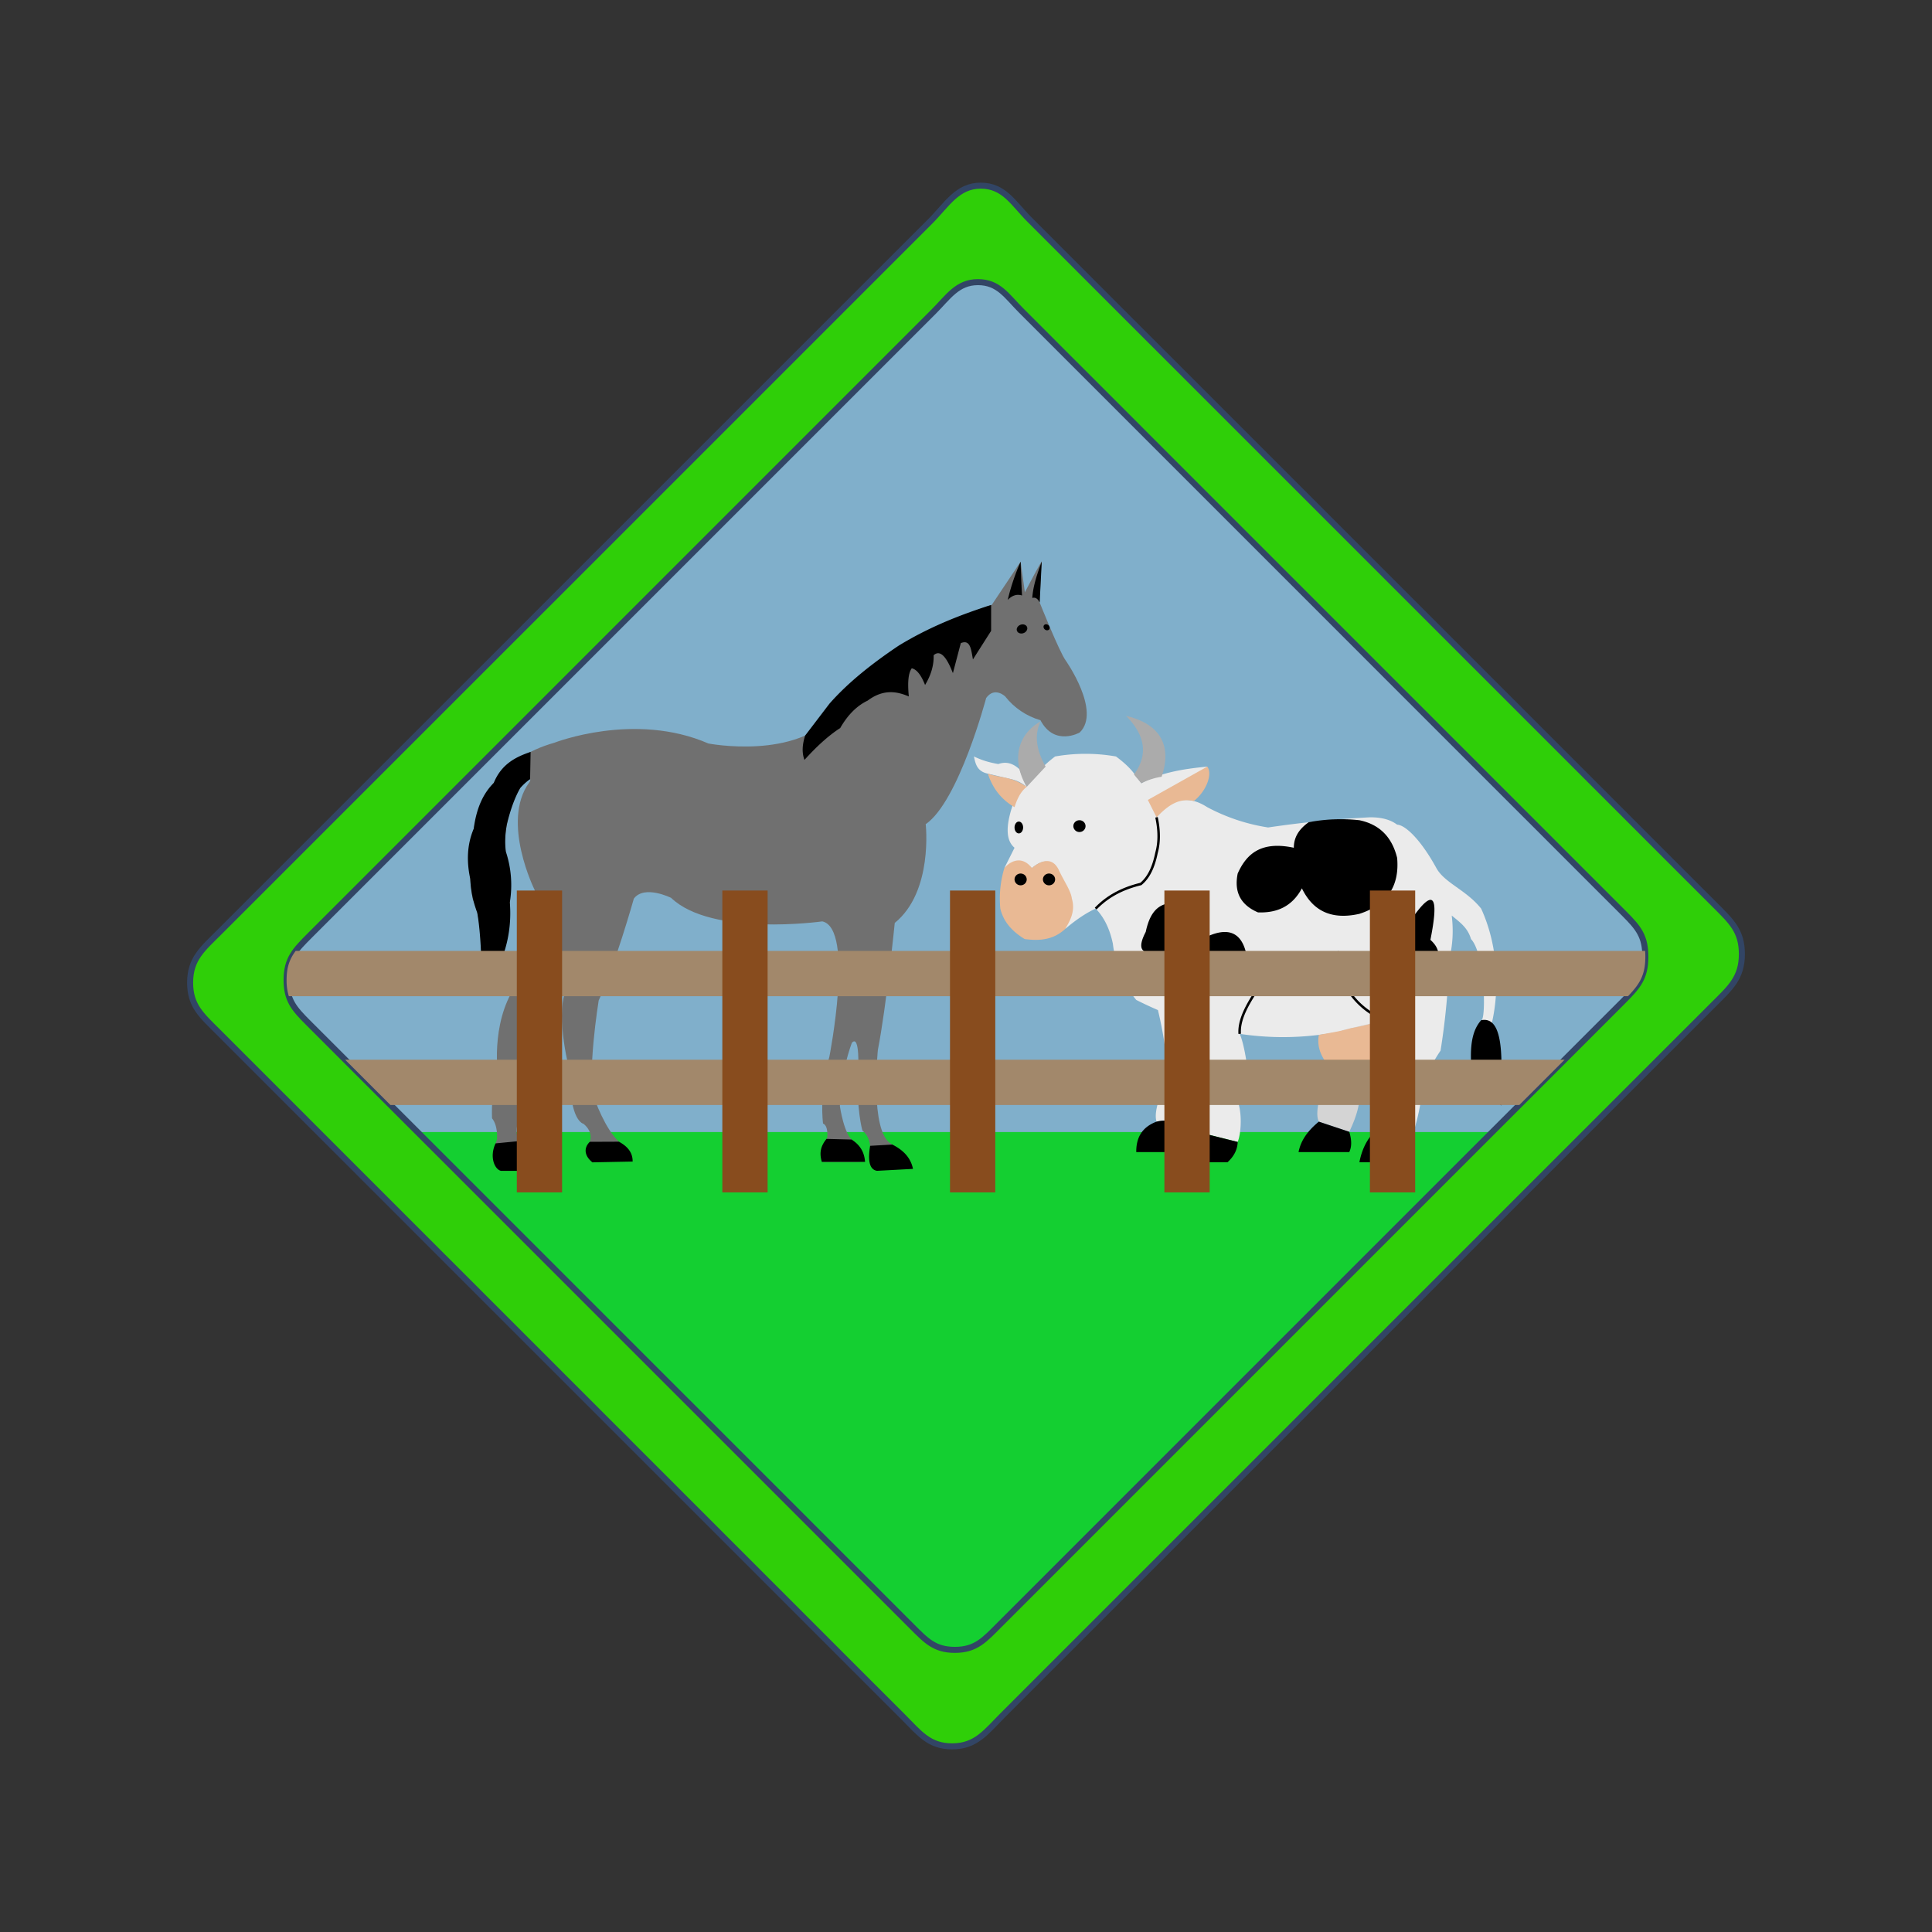 <svg xmlns="http://www.w3.org/2000/svg" xml:space="preserve" fill-rule="evenodd" clip-rule="evenodd" viewBox="0 0 64 64">
  <rect x="0" y="0" width="64" height="64" fill="#333333" stroke="none"/>
  <g id="blue">
    <path fill="#80afcb" d="M32.396 9.346c.685 0 .952.461 1.428.937l1.427 1.428 1.428 1.427 1.427 1.428 5.71 5.71 5.71 5.711 1.428 1.427 1.427 1.428 1.428 1.427c.476.476.695.755.695 1.428 0 .695-.251.983-.743 1.475l-2.95 2.951-1.476 1.475L37.533 49.4l-2.95 2.951-1.476 1.475c-.491.492-.779.828-1.475.828-.673 0-.952-.305-1.427-.78l-2.856-2.855-1.427-1.428-5.711-5.71-5.71-5.71-4.283-4.282c-.476-.476-.724-.755-.724-1.428 0-.695.28-.983.772-1.475l20.655-20.655c.492-.492.791-.985 1.475-.985Z"/>
  </g>
  <g id="green">
    <path fill="#14cf31" d="M13.83 37.5h35.603l-11.9 11.9-2.95 2.951-1.476 1.475c-.491.492-.779.828-1.475.828-.673 0-.952-.305-1.427-.78l-2.856-2.855-1.427-1.428-5.711-5.71L13.83 37.5Z"/>
    <path fill="#2fcf08" fill-rule="nonzero" stroke="#324565" stroke-width="0.2px" d="M32.488 6.15c-.778 0-1.12.63-1.68 1.191l-1.681 1.68-10.085 10.085-6.724 6.723-5.042 5.042c-.56.56-.978.888-.978 1.681 0 .764.378 1.081.919 1.621l4.864 4.865 6.487 6.486 8.108 8.108 1.621 1.622 1.622 1.621c.54.541.857.975 1.621.975.793 0 1.121-.474 1.681-1.034l1.681-1.681 1.681-1.68 18.489-18.489 1.681-1.68c.56-.56.949-.889.949-1.681 0-.764-.349-1.081-.89-1.622l-1.622-1.621-1.621-1.622-14.594-14.594-1.622-1.621-3.243-3.244c-.541-.54-.843-1.131-1.622-1.131Zm-.092 3.196c.685 0 .952.461 1.428.937l1.427 1.428 1.428 1.427 1.427 1.428 5.71 5.71 5.71 5.711 1.428 1.427 1.427 1.428 1.428 1.427c.476.476.695.755.695 1.428 0 .695-.251.983-.743 1.475l-2.95 2.951-1.476 1.475L37.533 49.4l-2.95 2.951-1.476 1.475c-.491.492-.779.828-1.475.828-.673 0-.952-.305-1.427-.78l-2.856-2.855-1.427-1.428-5.711-5.71-5.71-5.71-4.283-4.282c-.476-.476-.724-.755-.724-1.428 0-.695.28-.983.772-1.475l20.655-20.655c.492-.492.791-.985 1.475-.985Z"/>
  </g>
  <g id="white">
    <path fill="#ebebeb" d="M49.095 33.774c-.009.017-.019.024-.03.022l.03-.022Zm-15.109-7.763c.297-.359.613-.686.966-.952a5.833 5.833 0 0 1 2.016 0c.304.224.535.448.672.672.06.07.117.142.17.215.607-.344 1.374-.475 2.182-.551-.154.383-.384.592-.672.672-.545.161-.938.291-1.209.397.088.195.154.399.201.611.464-.593 1.011-.767 1.68-.336a6.333 6.333 0 0 0 2.016.672 35.686 35.686 0 0 1 3.36-.336c.38-.006.686.072.914.243.256.009.763.46 1.299 1.437.272.496.986.721 1.484 1.344.634 1.382.575 2.92.336 3.865-.043-.147-.219-.068-.306-.19.133-.23.076-2.204-.366-2.666-.107-.372-.355-.546-.639-.78.063.506.033.99-.084 1.452a23.404 23.404 0 0 1-.286 3.024c-.258.372-.376.703-.567.672a7.108 7.108 0 0 1-.441 2.352l-.84-.336c-.152-.37.018-.705.168-1.008.05-.581.051-1.032 0-1.344-.252-.504-.305-.941-.256-1.344-1.635.555-3.204.679-4.718.452.101.225.191.642.27 1.228-.21.199-.294.574-.336 1.008.142.353.127 1.024 0 1.344l-1.344-.336c.048-.495.153-1.286.336-1.68-.056-.299-.18-.643-.336-1.008v.336c.029.742.09 1.744-.15 2.352h-.186c-.271-.308-.603-.432-1.008-.336-.085-.267.05-.706.293-1.344.047-.124-.022-.528.043-.672a12.742 12.742 0 0 0-.29-1.68c-.241-.104-.48-.216-.718-.336-.45-.542-.69-1.171-.775-1.863-.11-.525-.31-.895-.569-1.162-.289.13-.619.341-1.008.672.057-.629.009-1.285-.336-2.016-.162-.268-.406-.303-.769 0-.287-.201-.591-.202-.912 0l.337-.672c-.328-.273-.278-.84 0-1.584.117-.16.237-.316.36-.466a1.2 1.2 0 0 0-.508-.231l-.737-.174c-.357-.076-.409-.322-.46-.569.203.097.437.188.808.251.233-.084.467-.045.701.174.071.191.143.364.214.527Z"/>
  </g>
  <g id="grey">
    <path fill="#d4d4d4" d="M44.448 34.132a14.4 14.4 0 0 1-.76 2.352c-.07.33-.064.544 0 .672l1.008.336c.217-.452.321-.812.336-1.096a6.923 6.923 0 0 1 .549-2.534l-1.133.27Z"/>
    <path fill="#ababab" d="M37.304 23.715c1.121.261 1.532.982 1.176 2.016a2.24 2.24 0 0 0-.672.216l-.243-.291c.486-.665.36-1.311-.261-1.941Zm-2.666 1.68-.627.672c-.521-.896-.298-1.742.457-2.167-.184.392-.182.867.17 1.495Z"/>
    <path fill="#707070" fill-rule="nonzero" d="M34.44 19.958s.046-1.246.069-1.351c.024-.103-.559 1.013-.559 1.013l-.14-1.013-.955 1.428c-1.701.442-5.172 3.582-5.172 3.582-1.281 1.583-4.217 1.012-4.217 1.012-2.447-1.065-5.102-.025-5.102-.025-3.588 1.011-2.702 5.19-2.702 5.19.442.909.233 3.142.233 3.142 1.56-1.403.815-4.984.815-4.984.14-1.792.816-2.155.816-2.155s.093 0 0 .13c-.937 1.305.186 3.556.186 3.556.513 2.128-.466 2.958-.466 2.958-1.002 1.195-.76 3.048-.76 3.048-.233.57-.187 1.556-.187 1.556.21.26.164.702.164.702-.373.96.187 1.038.187 1.038h.931c.513-.182-.371-.986-.371-.986-.164-.234-.07-.545-.07-.545.115-.519.34-2.632.34-2.632.442-.468 1.141-2.103 1.141-2.103.303-.052.115.311.115.311-.349.883.15 2.71.15 2.71-.023 1.61.443 1.687.443 1.687.349.287.209.597.209.597-.279.468.093.65.093.65h1.119c.442 0-.024-.493-.024-.493-.372-.183-.745-.806-1.024-1.557-.28-.754.13-3.281.13-3.281.536-1.142 1.165-3.375 1.165-3.375.349-.467 1.235-.025 1.235-.025 1.35 1.297 5.008.779 5.008.779 1.072.233.233 4.49.233 4.49-.349 1.143-.209 2.206-.209 2.206.186.077.139.467.139.467-.303.52-.139.806-.139.806h1.141c.512-.027-.139-.701-.139-.701-.304-.182-.443-1.143-.443-1.143 0-1.064.395-2.102.395-2.102.28-.311.21.96.21.96-.07 1.22.14 1.947.14 1.947.326.26.256.727.256.727-.139.7.489.571.489.571.768 0 .839-.104.839-.104.093-.312-.629-.753-.629-.753-.722-.415-.442-3.116-.442-3.116.28-1.427.559-4.204.559-4.204 1.282-1.039 1.025-3.271 1.025-3.271 1.096-.753 2.003-4.18 2.003-4.18.281-.389.63-.052.63-.052.297.379.706.654 1.168.788.466.883 1.301.407 1.301.407.723-.701-.466-2.388-.466-2.388-.209-.284-.861-1.919-.861-1.919Z"/>
  </g>
  <g id="orange">
    <path fill="#e9b994" d="M43.688 34.282c.399-.073.746-.124 1.071-.224.33-.057.842-.177 1.138-.301-.123.56-.039.982.153 1.447l-.376.178-.093.43h-.328l-.205-.336-.174.336h-.264l-.151-.336-.571-.336c-.182-.27-.254-.555-.2-.858Zm-5.664-7.783 1.968-1.104c.181.231-.019.807-.444 1.14-.469-.098-.808.093-1.236.54l-.288-.576Zm-4.013-.432c-.168.126-.303.345-.403.672-.456-.263-.732-.646-.885-1.111.447.152.774.084 1.288.439Zm-.74 2.688c.257-.293.622-.377.912 0 .334-.283.692-.357.892.066.158.346.406.697.43.942.135.438-.084.773-.217 1.008-.408.377-.87.398-1.344.337-.491-.3-.72-.642-.807-1.009a3.492 3.492 0 0 1 .134-1.344Z"/>
  </g>
  <g id="black">
    <path d="M39.165 31.319c-.35.549-.523.866-.879.229-.553.076-.577-.209-.332-.678.156-.733.518-1.212 1.598-.81.498.167.563.529.221 1.074.979-.543 1.466-.219 1.563.791.291.561-.534 1.162-1.008.725-.518-.479-1.432-.86-1.163-1.331l.025-.039-.025.039Zm6.602 5.971.945.538c.101.224.05.5-.147.672h-1.533c.099-.517.334-.928.735-1.21Zm-2.079-.134 1.008.336c.078.255.09.484 0 .672h-1.68c.063-.321.239-.653.672-1.008Zm-4.032.336 1.344.336c-.008.259-.126.48-.336.672h-1.605c.101-.434.261-.809.597-1.008Zm-1.344-.336c.407-.102.735.035 1.008.336l-.334.672H37.64c-.004-.457.171-.819.672-1.008Zm10.753-3.36c.487-.099.654.468.672 1.344-.197.314-.207.799 0 1.482-.546-.428-1.002-.885-1.008-1.482-.027-.745.127-1.104.336-1.344Zm-15.256-4.859c.112 0 .202.087.202.195 0 .108-.09.195-.202.195h-.003a.2.2 0 0 1-.198-.195c0-.108.09-.195.201-.195Zm.941 0c.112 0 .202.087.202.195 0 .108-.09.195-.202.195h-.004a.2.2 0 0 1-.198-.195c0-.108.09-.195.202-.195Zm1.008-1.766c.112 0 .202.088.202.195 0 .108-.09.196-.202.196h-.003a.2.2 0 0 1-.199-.196c0-.107.09-.195.202-.195Zm-2.008.045c.079 0 .142.088.142.195 0 .108-.063.196-.142.196-.079 0-.142-.088-.142-.196 0-.107.063-.195.142-.195Zm11.282-.045c.639.133 1.073.527 1.25 1.248.082.93-.325 1.553-1.25 1.853-.914.206-1.537-.085-1.905-.845-.326.607-.835.821-1.455.797-.539-.231-.804-.635-.672-1.287.29-.649.771-1.087 1.86-.854-.001-.376.199-.637.492-.846a5.704 5.704 0 0 1 1.68-.066Zm1.344 4.187c-.057-.434.109-.447.387-.25-.145-.396-.067-.651.123-.836.668-.898.755-.424.498.862.519.461.244.976-.498 1.521-.225-.642-.553-.611-.989.133-.51-.265-.607-.661.479-1.43Zm-4.534 1.069.068.049c-.466.66-.839 1.241-.802 1.769l-.083.006c-.038-.543.338-1.143.817-1.824Zm-2.144 1.433-.084.006a1.478 1.478 0 0 0-.318-.829c-.619-.195-1.004-.641-1.244-1.242l.077-.031c.232.581.603 1.012 1.203 1.198a.038.038 0 0 1 .021.014c.24.31.324.601.345.884Zm-1.345-5.606-.001.001c-.091.453-.251.829-.535 1.061a.056.056 0 0 1-.017.009c-.683.164-1.135.453-1.475.803l-.059-.057c.347-.359.809-.656 1.507-.826.265-.222.412-.58.498-1.007l.001-.003c.088-.32.096-.698-.001-1.151l.081-.018c.1.468.091.857.001 1.188Zm7.544 5.503-.03.077a2.568 2.568 0 0 1-1.206-.961v-.001a3.71 3.71 0 0 1-.313-.713c-.072-.24-.104-.487-.025-.657l.075.035c-.072.155-.037.38.029.598.102.337.283.657.304.693.284.437.725.755 1.166.929Z"/>
    <path d="M32.832 20.041c-1.041.33-2.07.74-3.065 1.349-.877.589-1.67 1.215-2.29 1.92l-.806 1.057c-.115.363-.095.607-.022.806.374-.413.763-.783 1.185-1.057.255-.446.561-.741.909-.908.526-.393.977-.303 1.363-.137-.044-.441-.022-.77.097-.933.171.037.316.236.441.553.199-.329.294-.657.284-.985.213-.194.426.044.638.593l.262-.995c.318-.13.34.206.402.54l.602-.946v-.857Zm-15.255 4.867c-.506.17-.971.413-1.22 1.026-.327.327-.57.795-.664 1.518-.221.518-.242 1.076-.115 1.663.021.473.118.812.232 1.122.07.401.11.922.134 1.51l-.049 1.189c.258-.218.508-.597.698-1.094a4.213 4.213 0 0 0 .295-1.948 3.516 3.516 0 0 0-.133-1.688 2.981 2.981 0 0 1 .038-.909c.124-.506.272-.9.443-1.197.108-.117.216-.217.324-.288l.017-.904Zm-.367 12.891-.794.077c-.209.446-.033.856.175.909h1.246c.091-.02-.178-.842-.627-.986Zm2.328.025c-.209.204-.181.465.086.68l1.333-.026c.003-.314-.185-.511-.455-.658l-.964.004Zm7.841-.096c-.2.245-.241.469-.155.761h1.432c-.031-.44-.28-.628-.444-.74l-.833-.021Zm1.445.229c-.073.447-.042.785.229.828l1.191-.064c-.064-.317-.264-.596-.686-.806l-.734.042Zm5.685-19.356c-.13.359-.288.789-.313 1.207.095-.028.178.014.244.15l.069-1.357Zm-.699.006a7.174 7.174 0 0 0-.428 1.266c.132-.134.283-.206.474-.147a38.043 38.043 0 0 1-.046-1.119Zm-.006 2.09c-.093.035-.145.125-.115.2.028.077.126.109.219.075.091-.035.143-.125.115-.201-.029-.075-.127-.109-.219-.074Zm.784.01c-.033.038-.024.101.02.141.046.04.109.043.144.005.033-.038.024-.102-.02-.142-.046-.04-.109-.042-.144-.004Z"/>
  </g>
  <g id="brown">
    <path fill="#a2886b" d="M9.795 31.5h44.702c.005.062.007.127.007.197 0 .61-.194.907-.574 1.303H9.568a1.729 1.729 0 0 1-.074-.539c0-.427.105-.7.301-.961Zm1.638 3.604H51.83l-1.5 1.5H12.934l-1.501-1.5Z"/>
    <path fill="#884c1e" d="M18.62 29.5v10h-1.5v-10h1.5Zm21.452 0v10h-1.5v-10h1.5Zm-14.644 0v10h-1.5v-10h1.5Zm21.452 0v10h-1.5v-10h1.5Zm-13.91 0v10h-1.5v-10h1.5Z"/>
  </g>
</svg>
